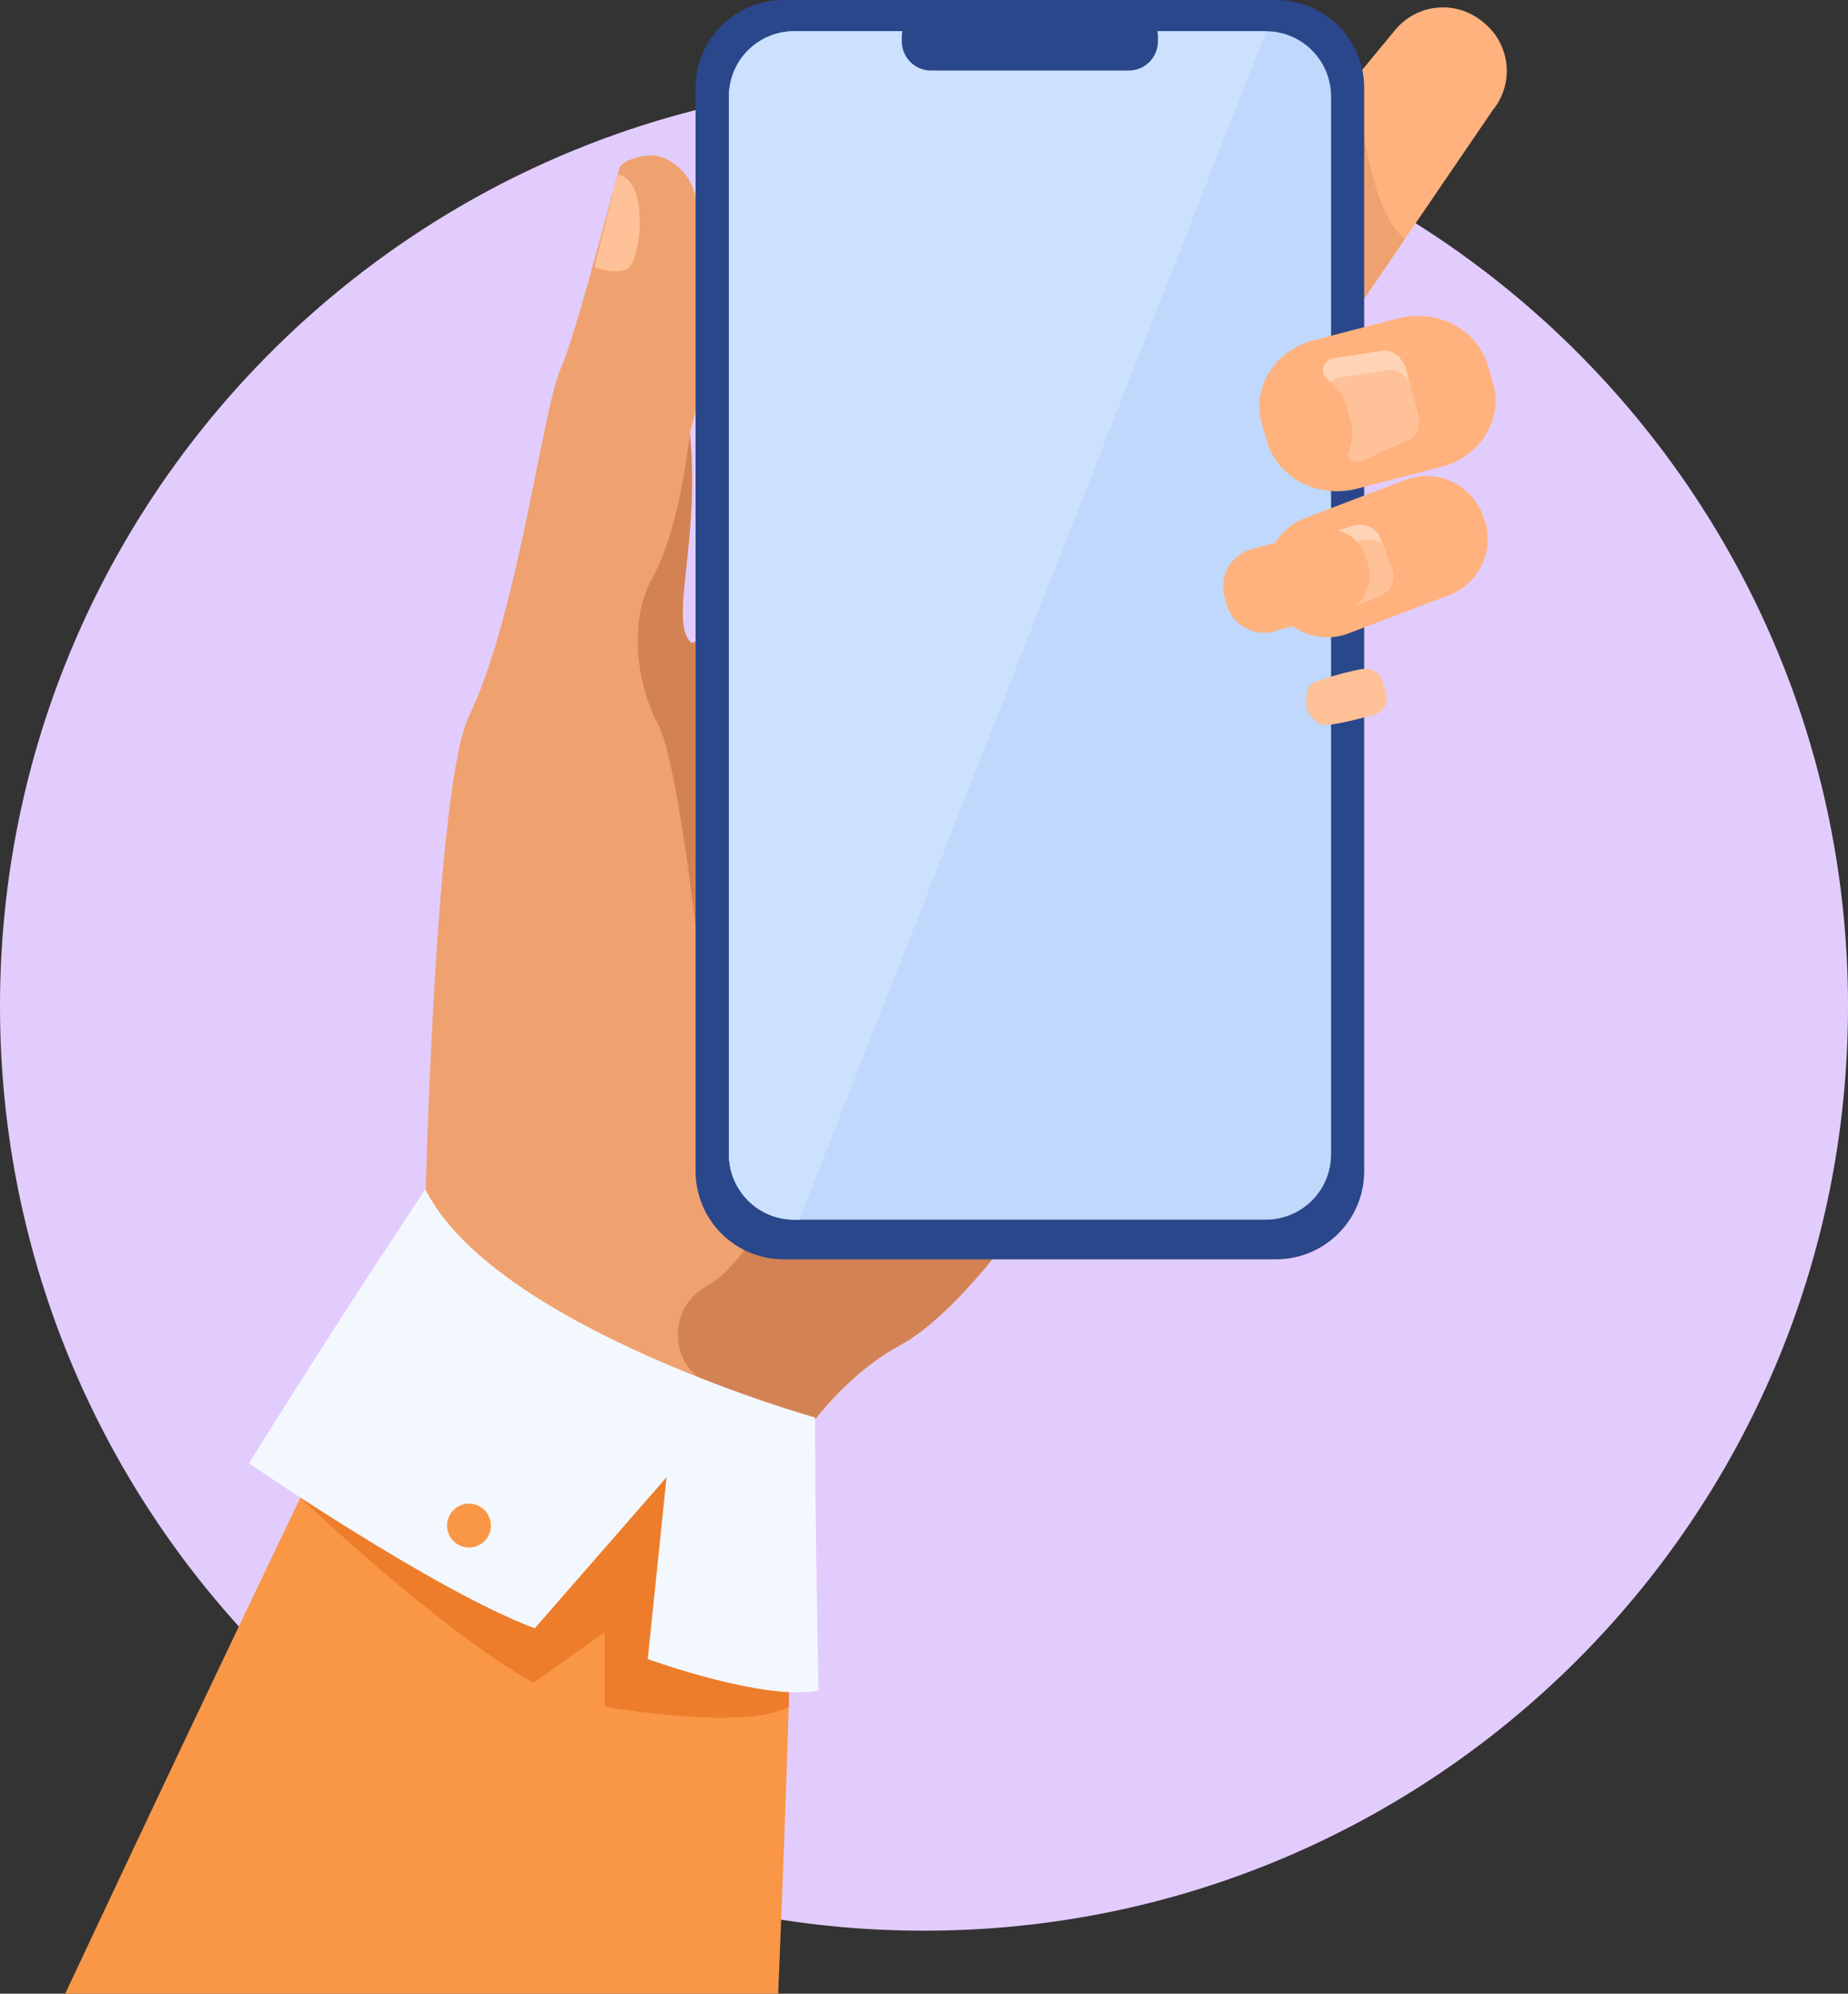 <svg width="178" height="192" viewBox="0 0 178 192" fill="none" xmlns="http://www.w3.org/2000/svg">
<rect x="0" y="0" width="178" height="192" fill="#333333" stroke="none"/>
<g clip-path="url(#clip0_68_591)">
<path d="M89 185.93C138.153 185.93 178 146.068 178 96.896C178 47.723 138.153 7.861 89 7.861C39.847 7.861 0 47.723 0 96.896C0 146.068 39.847 185.93 89 185.93Z" fill="#E2CCFD"/>
<path d="M119.969 81.609C119.969 81.609 109.488 102.585 98.842 117.074C94.606 122.838 90.348 127.57 86.707 129.547C83.143 131.479 80.129 134.479 77.633 137.804C71.174 146.415 68.19 157.195 68.19 157.195L40.966 115.992C40.966 115.992 41.896 75.724 45.165 68.978C49.929 59.158 52.229 39.323 54.061 35.359C55.42 32.429 59.298 17.293 59.667 16.181C59.829 15.705 61.118 14.97 62.795 14.97C64.139 14.97 66.421 16.27 66.997 18.941C69.911 32.444 66.406 41.351 66.444 41.75C67.474 52.127 64.383 59.83 66.551 61.87C66.632 61.947 66.779 61.91 66.99 61.773C70.746 59.365 94.041 25.391 96.903 24.656C99.939 23.888 119.969 81.609 119.969 81.609Z" fill="#EFA26F"/>
<path d="M76.381 149.031C76.381 149.031 76.012 167.34 74.952 192H6.278C21.977 158.514 35.622 130.33 35.622 130.33C35.622 130.33 74.723 131.523 76.381 149.031Z" fill="#F99746"/>
<path d="M143.774 10.621L135.343 22.983L127.071 35.119C126.874 35.384 126.612 35.593 126.31 35.725C126.009 35.858 125.678 35.91 125.35 35.876C123.363 35.688 120.918 32.825 118.994 31.24L118.798 31.077C117.586 30.067 116.823 28.619 116.674 27.048C116.525 25.477 117.003 23.91 118.004 22.691L130.653 7.4L134.401 2.863C135.411 1.65 136.859 0.886 138.43 0.738C140 0.59 141.566 1.07 142.784 2.073L142.98 2.231C144.193 3.241 144.957 4.691 145.106 6.263C145.255 7.835 144.776 9.401 143.774 10.621Z" fill="#FFB27D"/>
<path d="M135.343 22.983L127.071 35.119C126.874 35.384 126.612 35.593 126.311 35.725C126.009 35.858 125.678 35.91 125.35 35.876L130.653 7.4C130.664 7.559 131.565 20.337 135.343 22.983Z" fill="#EFA26F"/>
<path d="M98.842 117.064C94.606 122.827 90.348 127.559 86.707 129.536C83.143 131.468 80.13 134.468 77.633 137.793C74.764 136.455 71.496 134.885 68.297 133.33C64.405 131.438 64.254 125.908 68.069 123.857L68.179 123.798C71.75 121.752 75.414 114.529 75.414 114.529L98.842 117.064Z" fill="#D38254"/>
<path d="M59.479 16.813L57.263 25.72C57.263 25.72 59.191 26.511 60.428 25.898C61.665 25.284 62.688 17.293 59.479 16.813Z" fill="#FFC197"/>
<path d="M122.916 0H75.48C70.795 0 66.998 3.799 66.998 8.486V112.789C66.998 117.476 70.795 121.275 75.48 121.275H122.916C127.601 121.275 131.399 117.476 131.399 112.789V8.486C131.399 3.799 127.601 0 122.916 0Z" fill="#2B478B"/>
<path d="M128.208 9.288V111.175C128.208 112.833 127.552 114.425 126.384 115.601C125.215 116.778 123.629 117.444 121.971 117.455H76.444C74.787 117.443 73.201 116.777 72.034 115.6C70.866 114.424 70.21 112.833 70.21 111.175V9.288C70.21 7.63 70.866 6.039 72.034 4.862C73.201 3.686 74.787 3.019 76.444 3.007H121.971C123.629 3.018 125.215 3.684 126.384 4.861C127.552 6.038 128.208 7.629 128.208 9.288Z" fill="#C0D8FB"/>
<path d="M121.971 3.007L76.991 117.459H76.444C74.787 117.447 73.201 116.78 72.034 115.604C70.866 114.427 70.21 112.836 70.21 111.178V9.288C70.21 7.63 70.866 6.039 72.034 4.862C73.201 3.686 74.787 3.019 76.444 3.007H121.971Z" fill="#CBE1FD"/>
<path d="M108.717 0.709H89.68C88.123 0.709 86.862 1.971 86.862 3.528V3.975C86.862 5.532 88.123 6.794 89.68 6.794H108.717C110.273 6.794 111.534 5.532 111.534 3.975V3.528C111.534 1.971 110.273 0.709 108.717 0.709Z" fill="#2B478B"/>
<path d="M139.593 57.311L138.338 57.787L129.881 61.002C129.686 61.078 129.486 61.142 129.283 61.194C127.91 61.546 126.456 61.381 125.197 60.731C123.938 60.08 122.962 58.989 122.454 57.665L122.333 57.34C121.794 55.913 121.841 54.331 122.463 52.938C123.086 51.546 124.234 50.456 125.656 49.907L133.541 46.911L134.113 46.693L135.369 46.217C136.795 45.678 138.376 45.724 139.767 46.347C141.159 46.97 142.247 48.119 142.795 49.542L142.921 49.867C143.464 51.295 143.419 52.881 142.795 54.277C142.171 55.672 141.02 56.763 139.593 57.311Z" fill="#FFB27D"/>
<path d="M132.71 57.506C131.299 58.038 128.744 58.984 127.377 59.184C127.008 59.243 126.269 59.032 125.616 58.304C125.13 57.746 124.767 57.092 124.552 56.383C124.413 55.987 124.316 55.577 124.264 55.161C124.21 54.676 124.225 54.186 124.308 53.705C124.353 53.481 124.45 53.27 124.59 53.089C124.73 52.908 124.911 52.762 125.117 52.663C126.769 51.852 128.484 51.179 130.247 50.65C131.432 50.321 132.632 50.846 133.009 51.887L133.186 52.371L134.095 54.858C134.475 55.888 133.862 57.071 132.71 57.506Z" fill="#FFD3B6"/>
<path d="M132.71 57.507C131.299 58.038 128.744 58.984 127.377 59.184C127.008 59.243 126.269 59.032 125.616 58.304C125.545 58.138 125.479 57.965 125.416 57.776C125.279 57.378 125.182 56.967 125.128 56.55C125.076 56.065 125.092 55.575 125.176 55.094C125.221 54.871 125.317 54.661 125.457 54.481C125.597 54.3 125.776 54.155 125.981 54.056C127.631 53.244 129.345 52.572 131.107 52.046C131.456 51.943 131.823 51.918 132.182 51.975C132.541 52.032 132.883 52.169 133.182 52.375L134.091 54.861C134.475 55.889 133.862 57.071 132.71 57.507Z" fill="#FFC197"/>
<path d="M127.038 51.132L120.554 52.889C118.574 53.425 117.404 55.465 117.94 57.446L118.139 58.18C118.675 60.16 120.714 61.331 122.694 60.794L129.178 59.038C131.158 58.501 132.328 56.461 131.792 54.481L131.593 53.747C131.057 51.767 129.017 50.596 127.038 51.132Z" fill="#FFB27D"/>
<path d="M132.207 68.881C131.007 69.203 128.843 69.764 127.709 69.827C127.296 69.849 126.469 69.502 125.929 68.416C125.855 68.122 125.812 67.821 125.8 67.518C125.794 67.144 125.842 66.77 125.944 66.41C126.001 66.238 126.098 66.081 126.226 65.953C126.354 65.825 126.511 65.728 126.683 65.671C128.102 65.153 129.559 64.747 131.04 64.456C131.409 64.375 131.792 64.402 132.146 64.533C132.499 64.664 132.808 64.894 133.035 65.194L133.537 66.96C133.781 67.755 133.193 68.623 132.207 68.881Z" fill="#FFC197"/>
<path d="M28.938 144.228C28.938 144.228 42.355 157.088 51.402 162.05L58.253 157.192V164.362C58.253 164.362 71.721 166.745 75.979 164.362V144.808L38.145 125.834L28.938 144.228Z" fill="#ED7D2B"/>
<path d="M40.97 114.529C40.97 114.529 32.446 127.286 23.982 140.922C23.982 140.922 41.834 153.205 51.509 156.807L64.202 142.263L62.392 159.77C62.392 159.77 73.626 163.867 78.837 162.796C78.837 162.796 78.508 146.91 78.512 136.511C78.505 136.511 47.639 127.851 40.97 114.529Z" fill="#F3F8FF"/>
<path d="M43.064 146.896C43.068 146.478 43.196 146.071 43.432 145.726C43.667 145.381 44 145.113 44.387 144.957C44.775 144.801 45.2 144.764 45.608 144.849C46.017 144.935 46.391 145.14 46.684 145.438C46.976 145.736 47.174 146.114 47.251 146.525C47.329 146.935 47.283 147.36 47.12 147.744C46.957 148.129 46.683 148.456 46.334 148.685C45.984 148.914 45.575 149.034 45.157 149.031C44.597 149.025 44.062 148.797 43.669 148.396C43.276 147.996 43.059 147.456 43.064 146.896Z" fill="#F99746"/>
<path d="M139.372 44.813L139.228 44.861L130.682 47.066C126.923 48.031 123.038 45.998 122.045 42.544L121.535 40.786C120.582 37.461 122.643 34.003 126.125 32.88L128.947 32.141L134.671 30.663C138.43 29.695 142.319 31.731 143.309 35.181L143.818 36.951C144.764 40.224 142.777 43.638 139.372 44.813Z" fill="#FFB27D"/>
<path d="M135.454 42.426L131.299 44.295H131.273C131.108 44.339 130.94 44.373 130.771 44.399L130.56 44.425H130.476C130.367 44.42 130.262 44.388 130.169 44.333C130.076 44.278 129.998 44.202 129.941 44.109C129.884 44.017 129.851 43.913 129.843 43.805C129.836 43.697 129.855 43.589 129.899 43.49C130.309 42.608 130.393 41.609 130.136 40.671L130.036 40.302L129.715 39.123C129.469 38.219 128.943 37.416 128.212 36.829C128.128 36.759 128.04 36.694 127.95 36.633C127.765 36.505 127.621 36.326 127.533 36.119C127.445 35.912 127.418 35.684 127.454 35.462C127.491 35.24 127.589 35.032 127.738 34.864C127.887 34.695 128.081 34.572 128.297 34.509H128.323L132.88 33.818C134.006 33.512 135.095 34.38 135.398 35.507L135.768 36.851L136.543 39.714C136.846 40.841 136.58 42.119 135.454 42.426Z" fill="#FFD3B6"/>
<path d="M135.454 42.426L131.299 44.295H131.273L130.476 44.428C130.368 44.423 130.263 44.392 130.169 44.337C130.076 44.282 129.998 44.205 129.941 44.113C129.884 44.021 129.851 43.917 129.844 43.809C129.836 43.701 129.856 43.593 129.9 43.494C130.309 42.612 130.393 41.613 130.136 40.675L130.036 40.306L129.715 39.127C129.469 38.223 128.943 37.419 128.212 36.833C128.367 36.604 128.599 36.439 128.866 36.367H128.891L133.449 35.677C134.398 35.418 135.295 35.994 135.768 36.855L136.543 39.718C136.846 40.841 136.58 42.12 135.454 42.426Z" fill="#FFC197"/>
<path d="M66.998 89.289C66.998 89.289 65.151 73.004 63.412 69.831C61.672 66.657 60.236 60.296 62.883 55.571C65.531 50.846 66.444 41.754 66.444 41.754C67.474 52.131 64.383 59.834 66.551 61.873C66.632 61.951 66.78 61.914 66.99 61.777L66.998 89.289Z" fill="#D38254"/>
</g>
<defs>
<clipPath id="clip0_68_591">
<rect width="178" height="192" fill="white"/>
</clipPath>
</defs>
</svg>
